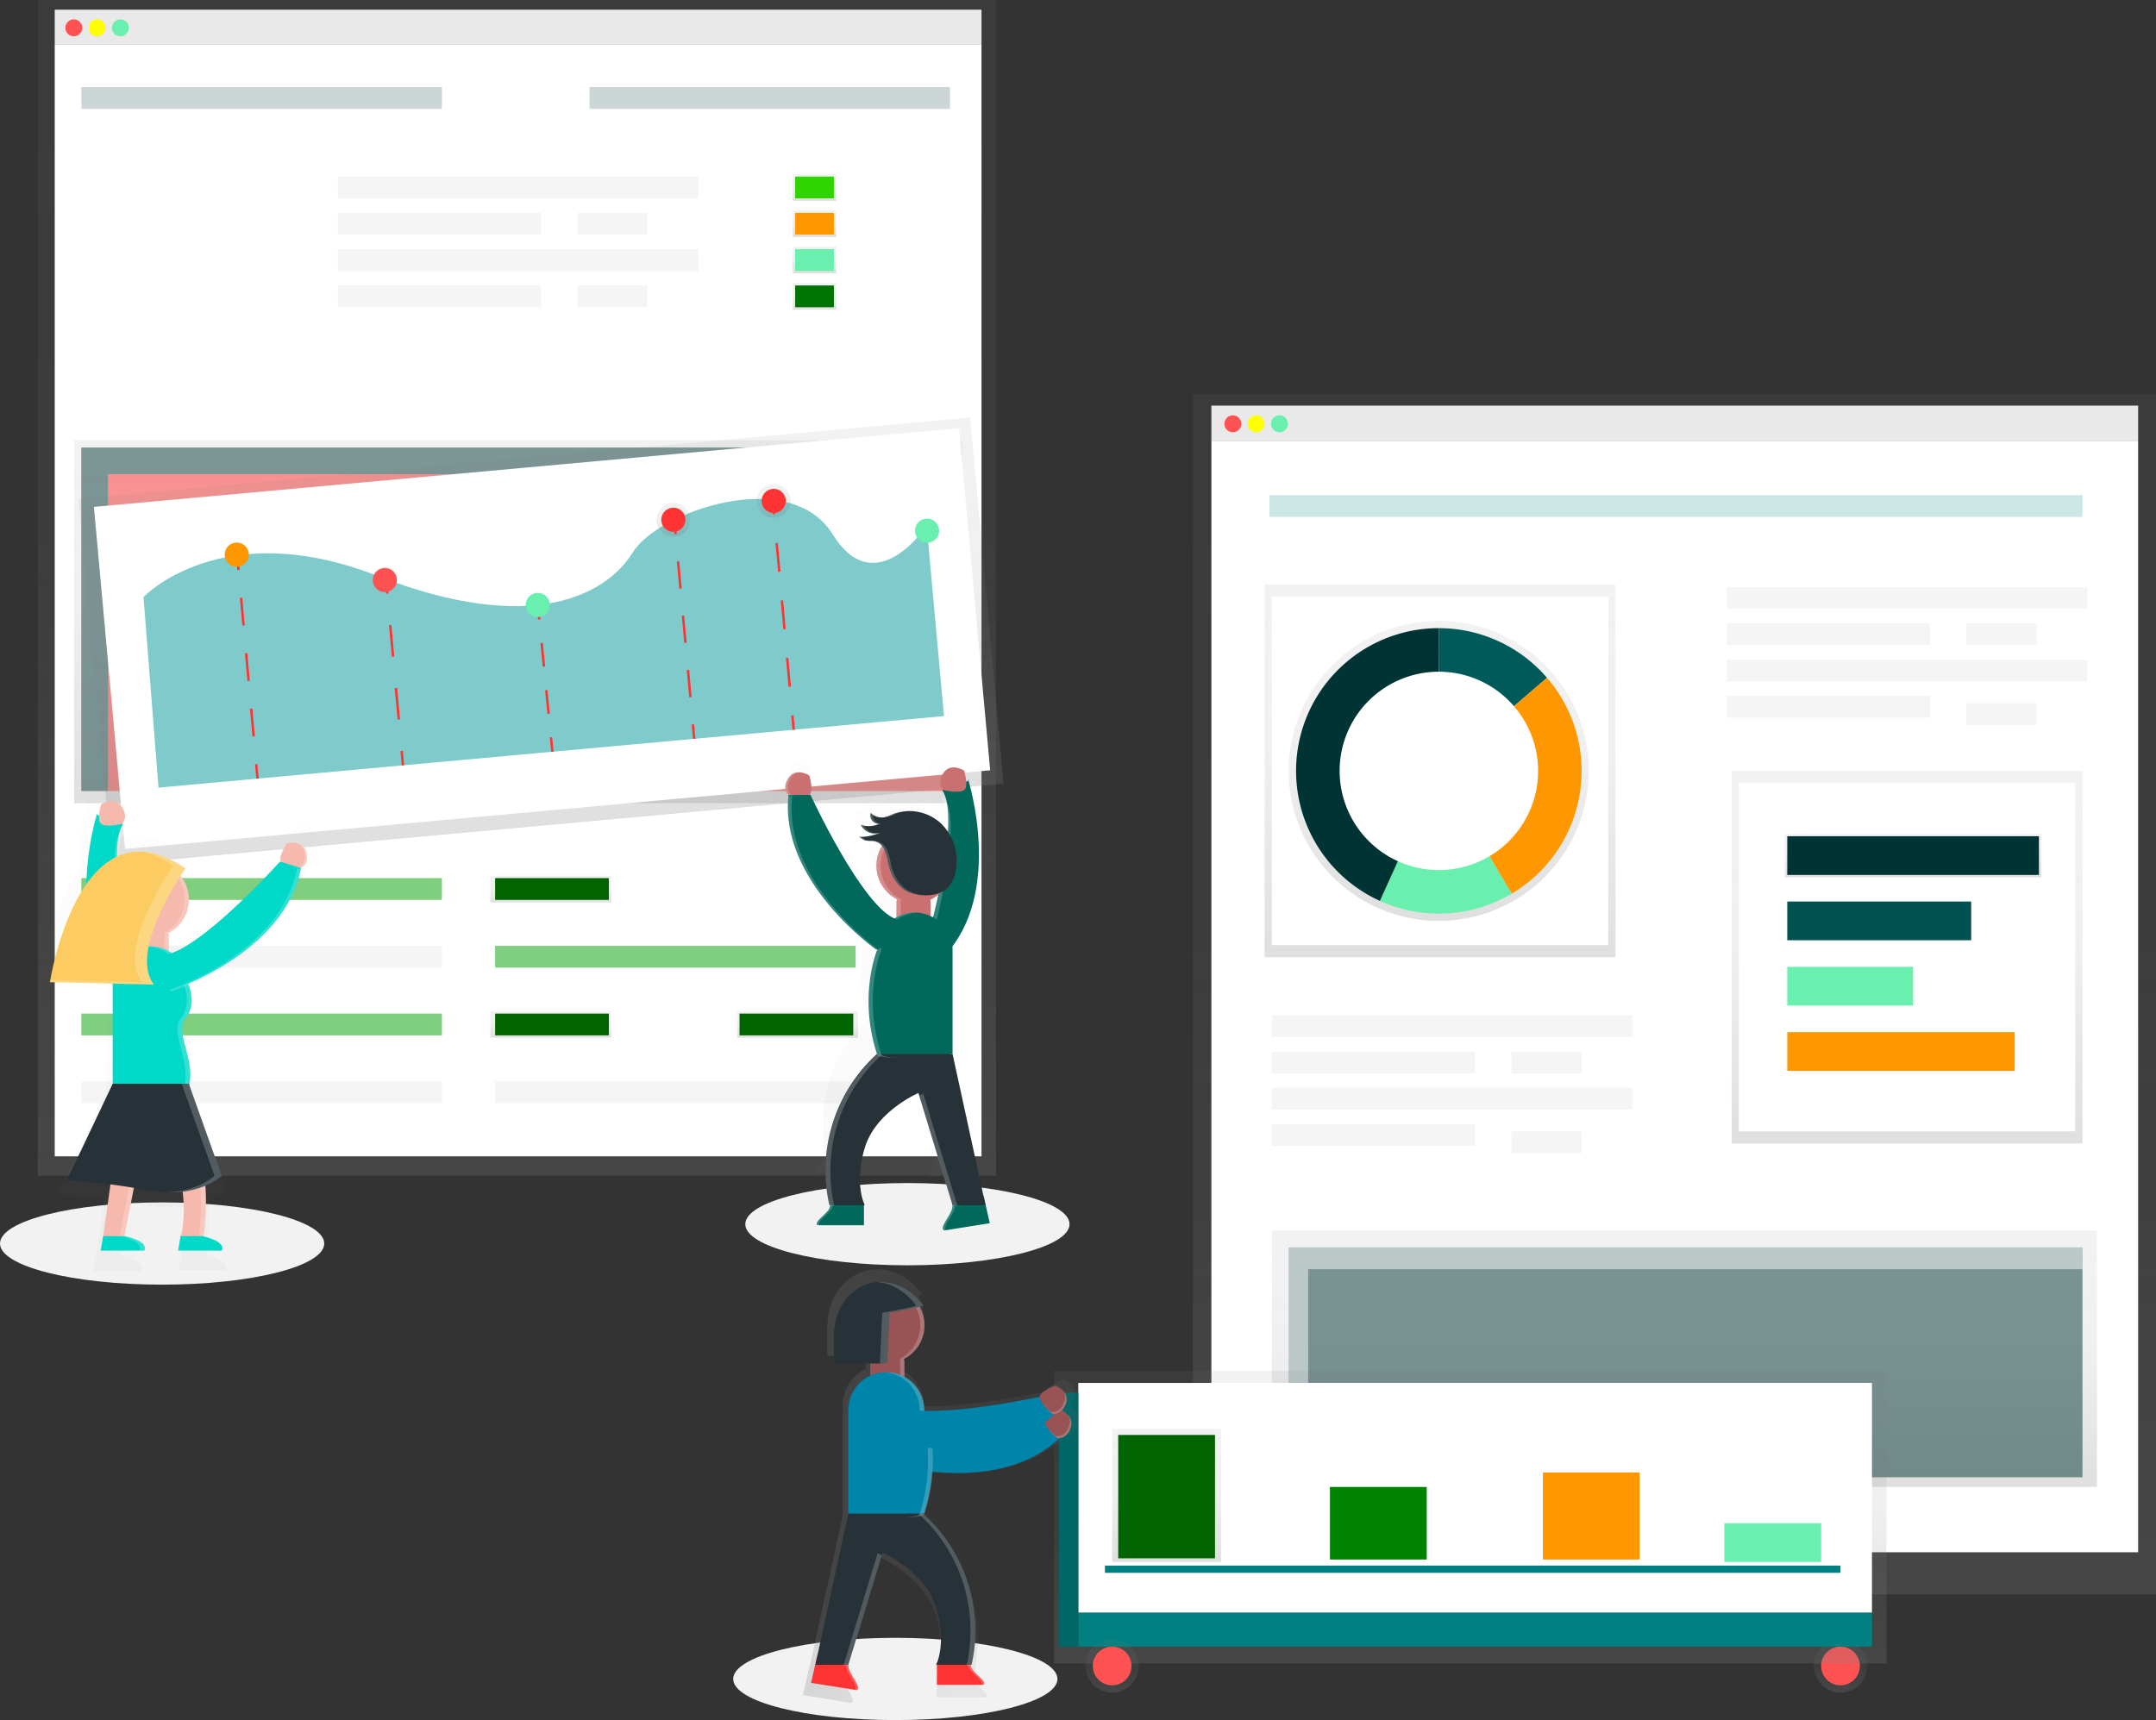 <?xml version="1.0" encoding="UTF-8" standalone="no"?>
<svg
   xmlns:dc="http://purl.org/dc/elements/1.1/"
   xmlns:cc="http://creativecommons.org/ns#"
   xmlns:rdf="http://www.w3.org/1999/02/22-rdf-syntax-ns#"
   xmlns:svg="http://www.w3.org/2000/svg"
   xmlns="http://www.w3.org/2000/svg"
   xmlns:xlink="http://www.w3.org/1999/xlink"
   xmlns:sodipodi="http://sodipodi.sourceforge.net/DTD/sodipodi-0.dtd"
   xmlns:inkscape="http://www.inkscape.org/namespaces/inkscape"
   id="ea98fdbc-a252-4665-af64-abf278d5674c"
   data-name="Layer 1"
   width="891"
   height="711.05"
   viewBox="0 0 891 711.05"
   version="1.1"
   sodipodi:docname="landing-budget.svg"
   inkscape:version="0.92.4 5da689c313, 2019-01-14">
  <rect x="0" y="0" width="891" height="711.05" fill="#333333" stroke="none"/>
  <sodipodi:namedview
     pagecolor="#ffffff"
     bordercolor="#666666"
     borderopacity="1"
     objecttolerance="10"
     gridtolerance="10"
     guidetolerance="10"
     inkscape:pageopacity="0"
     inkscape:pageshadow="2"
     inkscape:window-width="1920"
     inkscape:window-height="1015"
     id="namedview443"
     showgrid="false"
     inkscape:zoom="2.3703704"
     inkscape:cx="178.00122"
     inkscape:cy="625.08203"
     inkscape:window-x="0"
     inkscape:window-y="0"
     inkscape:window-maximized="1"
     inkscape:current-layer="ea98fdbc-a252-4665-af64-abf278d5674c" />
  <defs
     id="defs36">
    <linearGradient
       id="9b3bd20d-94b1-4b89-8689-3658f931a37a"
       x1="213.62"
       y1="486"
       x2="213.62"
       gradientUnits="userSpaceOnUse">
      <stop
         offset="0"
         stop-color="gray"
         stop-opacity="0.25"
         id="stop2" />
      <stop
         offset="0.54"
         stop-color="gray"
         stop-opacity="0.12"
         id="stop4" />
      <stop
         offset="1"
         stop-color="gray"
         stop-opacity="0.1"
         id="stop6" />
    </linearGradient>
    <linearGradient
       id="3648b6f2-24b3-4612-9b51-2b94a6a7f037"
       x1="227.62"
       y1="373"
       x2="227.62"
       y2="362"
       xlink:href="#9b3bd20d-94b1-4b89-8689-3658f931a37a" />
    <linearGradient
       id="b464c917-b78b-4380-985f-dbae11a5e44a"
       x1="227.62"
       y1="429"
       x2="227.62"
       y2="418"
       xlink:href="#9b3bd20d-94b1-4b89-8689-3658f931a37a" />
    <linearGradient
       id="72466b91-2539-4c80-b1ac-c07906bc8925"
       x1="329.62"
       y1="429"
       x2="329.62"
       y2="418"
       xlink:href="#9b3bd20d-94b1-4b89-8689-3658f931a37a" />
    <linearGradient
       id="78890ed7-d917-4391-91b4-37ee3fc8ca06"
       x1="336.62"
       y1="83"
       x2="336.62"
       y2="72"
       xlink:href="#9b3bd20d-94b1-4b89-8689-3658f931a37a" />
    <linearGradient
       id="d0ac5340-3428-4a2e-9340-0c5bb4adc0ec"
       x1="336.62"
       y1="98"
       x2="336.62"
       y2="87"
       xlink:href="#9b3bd20d-94b1-4b89-8689-3658f931a37a" />
    <linearGradient
       id="7bf349c6-21a0-4377-b038-17309d0b4fe9"
       x1="336.62"
       y1="113"
       x2="336.62"
       y2="102"
       xlink:href="#9b3bd20d-94b1-4b89-8689-3658f931a37a" />
    <linearGradient
       id="310c22dd-2978-41dd-b208-5581767f53d7"
       x1="336.62"
       y1="128"
       x2="336.62"
       y2="117"
       xlink:href="#9b3bd20d-94b1-4b89-8689-3658f931a37a" />
    <linearGradient
       id="9f8eec2a-ad59-4d16-9789-23c241b0441e"
       x1="214.12"
       y1="332"
       x2="214.12"
       y2="182"
       xlink:href="#9b3bd20d-94b1-4b89-8689-3658f931a37a" />
    <linearGradient
       id="f597f65b-8391-4099-8606-ddd6c1074545"
       x1="383.9"
       y1="435.3"
       x2="383.9"
       y2="283.3"
       gradientTransform="translate(-5.78 0.18)"
       xlink:href="#9b3bd20d-94b1-4b89-8689-3658f931a37a" />
    <linearGradient
       id="536b70eb-a08e-4f57-b7a7-caae76ee659a"
       x1="442.9"
       y1="321.3"
       x2="442.9"
       y2="307.3"
       gradientTransform="translate(-10.11 -4.98)"
       xlink:href="#9b3bd20d-94b1-4b89-8689-3658f931a37a" />
    <linearGradient
       id="6a8945d3-e2ea-4790-bfb4-dc06924cb8b4"
       x1="484.9"
       y1="317.3"
       x2="484.9"
       y2="303.3"
       gradientTransform="translate(-10.64 -8.78)"
       xlink:href="#9b3bd20d-94b1-4b89-8689-3658f931a37a" />
    <linearGradient
       id="1fa4c350-6ac8-4471-a2c1-5350628064fb"
       x1="547.96"
       y1="413.42"
       x2="547.96"
       y2="413.16"
       xlink:href="#9b3bd20d-94b1-4b89-8689-3658f931a37a" />
    <linearGradient
       id="4c1eb33a-694b-43df-a00c-843591e6cad6"
       x1="517.63"
       y1="581.29"
       x2="517.63"
       y2="408.48"
       xlink:href="#9b3bd20d-94b1-4b89-8689-3658f931a37a" />
    <linearGradient
       id="dca23823-ed36-4339-a791-14813e0bdcff"
       x1="191.31"
       y1="423.33"
       x2="191.31"
       y2="423.02"
       xlink:href="#9b3bd20d-94b1-4b89-8689-3658f931a37a" />
    <linearGradient
       id="88a18300-a7c9-44fe-be2f-c3664a6015d6"
       x1="228.23"
       y1="619.83"
       x2="228.23"
       y2="417.36"
       xlink:href="#9b3bd20d-94b1-4b89-8689-3658f931a37a" />
    <linearGradient
       id="9a3d7bb1-47c0-4ca8-a076-fba8f746a389"
       x1="692"
       y1="659.05"
       x2="692"
       y2="163.05"
       xlink:href="#9b3bd20d-94b1-4b89-8689-3658f931a37a" />
    <linearGradient
       id="89aca64f-6823-4107-b0e5-363f57c50e19"
       x1="595.12"
       y1="395.68"
       x2="595.12"
       y2="241.68"
       xlink:href="#9b3bd20d-94b1-4b89-8689-3658f931a37a" />
    <linearGradient
       id="244838b0-6b94-4a4f-974c-f4ebcd2d6e43"
       x1="788.12"
       y1="472.68"
       x2="788.12"
       y2="318.68"
       xlink:href="#9b3bd20d-94b1-4b89-8689-3658f931a37a" />
    <linearGradient
       id="a95129aa-3a9b-452b-80f4-39c8b969ae6a"
       x1="696.12"
       y1="614.68"
       x2="696.12"
       y2="508.68"
       xlink:href="#9b3bd20d-94b1-4b89-8689-3658f931a37a" />
    <linearGradient
       id="09992bb0-0588-4d4c-95c8-1ad271d94435"
       x1="749.12"
       y1="475.15"
       x2="749.12"
       y2="351.15"
       xlink:href="#9b3bd20d-94b1-4b89-8689-3658f931a37a" />
    <linearGradient
       id="e976fbab-c7be-4f98-b33a-a56658b85843"
       x1="790.62"
       y1="362.68"
       x2="790.62"
       y2="344.68"
       xlink:href="#9b3bd20d-94b1-4b89-8689-3658f931a37a" />
    <linearGradient
       id="294b6eda-21ba-4cef-8333-d7c4aaac1d9e"
       x1="760.62"
       y1="699.68"
       x2="760.62"
       y2="677.68"
       xlink:href="#9b3bd20d-94b1-4b89-8689-3658f931a37a" />
    <linearGradient
       id="065b80c5-77d7-4835-9968-dbf0ab7011d1"
       x1="607.62"
       y1="687.68"
       x2="607.62"
       y2="566.68"
       xlink:href="#9b3bd20d-94b1-4b89-8689-3658f931a37a" />
    <linearGradient
       id="2a3369eb-9ffa-44ee-b4f3-0d72059a1e3a"
       x1="608.62"
       y1="648.68"
       x2="608.62"
       y2="648.68"
       xlink:href="#9b3bd20d-94b1-4b89-8689-3658f931a37a" />
    <linearGradient
       id="327d5fd3-480a-4895-a6c0-ce7eb7e65eff"
       x1="482.12"
       y1="645.68"
       x2="482.12"
       y2="590.68"
       xlink:href="#9b3bd20d-94b1-4b89-8689-3658f931a37a" />
    <linearGradient
       id="47ebed85-0f1a-4564-9c94-c36bbc13acdd"
       x1="459.62"
       y1="699.68"
       x2="459.62"
       y2="677.68"
       xlink:href="#9b3bd20d-94b1-4b89-8689-3658f931a37a" />
    <linearGradient
       id="2b699f83-9fbb-4b6d-8a24-a3f0d4476570"
       x1="486.35"
       y1="708.79"
       x2="600.65"
       y2="708.79"
       xlink:href="#9b3bd20d-94b1-4b89-8689-3658f931a37a" />
  </defs>
  <title
     id="title38">data</title>
  <ellipse
     cx="370"
     cy="694.05"
     rx="67"
     ry="17"
     fill="#f2f2f2"
     id="ellipse40" />
  <ellipse
     cx="375"
     cy="506.05"
     rx="67"
     ry="17"
     fill="#f2f2f2"
     id="ellipse42" />
  <ellipse
     cx="67"
     cy="514.05"
     rx="67"
     ry="17"
     fill="#f2f2f2"
     id="ellipse44" />
  <rect
     x="22.62"
     y="4"
     width="383"
     height="14.5"
     fill="#f5f5f5"
     id="rect46" />
  <rect
     x="15.62"
     width="396"
     height="486"
     fill="url(#9b3bd20d-94b1-4b89-8689-3658f931a37a)"
     id="rect48" />
  <rect
     x="22.62"
     y="18.5"
     width="383"
     height="459.5"
     fill="#fff"
     id="rect50" />
  <circle
     cx="30.5"
     cy="11.5"
     r="3.5"
     fill="#ff5252"
     id="circle52" />
  <circle
     cx="40.12"
     cy="11.5"
     r="3.5"
     fill="#ff0"
     id="circle54" />
  <circle
     cx="49.75"
     cy="11.5"
     r="3.5"
     fill="#69f0ae"
     id="circle56" />
  <g
     opacity="0.2"
     id="g60">
    <rect
       x="33.62"
       y="36"
       width="149"
       height="9"
       fill="#ff3333"
       id="rect58"
       style="fill:#003333;fill-opacity:1" />
  </g>
  <rect
     x="139.62"
     y="73"
     width="149"
     height="9"
     fill="#f5f5f5"
     id="rect62" />
  <rect
     x="33.62"
     y="363"
     width="149"
     height="9"
     fill="#ff3333"
     opacity="0.5"
     id="rect64"
     style="fill:#00a000" />
  <rect
     x="202.62"
     y="362"
     width="50"
     height="11"
     fill="url(#3648b6f2-24b3-4612-9b51-2b94a6a7f037)"
     id="rect66" />
  <rect
     x="202.62"
     y="418"
     width="50"
     height="11"
     fill="url(#b464c917-b78b-4380-985f-dbae11a5e44a)"
     id="rect68" />
  <rect
     x="304.62"
     y="418"
     width="50"
     height="11"
     fill="url(#72466b91-2539-4c80-b1ac-c07906bc8925)"
     id="rect70" />
  <rect
     x="204.62"
     y="363"
     width="47"
     height="9"
     fill="#ff3333"
     id="rect72"
     style="fill:#006400" />
  <rect
     x="204.62"
     y="419"
     width="47"
     height="9"
     fill="#ff3333"
     id="rect74"
     style="fill:#006400" />
  <rect
     x="305.62"
     y="419"
     width="47"
     height="9"
     fill="#ff3333"
     id="rect76"
     style="fill:#006400" />
  <rect
     x="33.62"
     y="391"
     width="149"
     height="9"
     fill="#f5f5f5"
     id="rect78" />
  <rect
     x="204.62"
     y="391"
     width="149"
     height="9"
     fill="#ff3333"
     opacity="0.5"
     id="rect80"
     style="fill:#00a000" />
  <rect
     x="204.62"
     y="447"
     width="149"
     height="9"
     fill="#f5f5f5"
     id="rect82" />
  <rect
     x="33.62"
     y="419"
     width="149"
     height="9"
     fill="#ff3333"
     opacity="0.5"
     id="rect84"
     style="fill:#00a000" />
  <rect
     x="33.62"
     y="447"
     width="149"
     height="9"
     fill="#f5f5f5"
     id="rect86" />
  <rect
     x="139.62"
     y="88"
     width="84"
     height="9"
     fill="#f5f5f5"
     id="rect88" />
  <rect
     x="238.62"
     y="88"
     width="29"
     height="9"
     fill="#f5f5f5"
     id="rect90" />
  <rect
     x="139.62"
     y="118"
     width="84"
     height="9"
     fill="#f5f5f5"
     id="rect92" />
  <rect
     x="238.62"
     y="118"
     width="29"
     height="9"
     fill="#f5f5f5"
     id="rect94" />
  <rect
     x="139.62"
     y="103"
     width="149"
     height="9"
     fill="#f5f5f5"
     id="rect96" />
  <g
     opacity="0.2"
     id="g100">
    <rect
       x="243.62"
       y="36"
       width="149"
       height="9"
       fill="#ff3333"
       id="rect98"
       style="fill:#003333;fill-opacity:1" />
  </g>
  <rect
     x="327.62"
     y="72"
     width="18"
     height="11"
     fill="url(#78890ed7-d917-4391-91b4-37ee3fc8ca06)"
     id="rect102" />
  <rect
     x="327.62"
     y="87"
     width="18"
     height="11"
     fill="url(#d0ac5340-3428-4a2e-9340-0c5bb4adc0ec)"
     id="rect104" />
  <rect
     x="327.62"
     y="102"
     width="18"
     height="11"
     fill="url(#7bf349c6-21a0-4377-b038-17309d0b4fe9)"
     id="rect106" />
  <rect
     x="328.62"
     y="73"
     width="16"
     height="9"
     fill="#ff5252"
     id="rect108"
     style="fill:#30d400" />
  <rect
     x="328.62"
     y="88"
     width="16"
     height="9"
     fill="#ff9800"
     id="rect110" />
  <rect
     x="328.62"
     y="103"
     width="16"
     height="9"
     fill="#69f0ae"
     id="rect112" />
  <rect
     x="327.62"
     y="117"
     width="18"
     height="11"
     fill="url(#310c22dd-2978-41dd-b208-5581767f53d7)"
     id="rect114" />
  <rect
     x="328.62"
     y="118"
     width="16"
     height="9"
     fill="#ff3333"
     id="rect116"
     style="fill:#007400" />
  <rect
     x="30.62"
     y="182"
     width="367"
     height="150"
     fill="url(#9f8eec2a-ad59-4d16-9789-23c241b0441e)"
     id="rect118" />
  <rect
     x="33.62"
     y="185"
     width="359"
     height="142"
     fill="#ff3333"
     opacity="0.5"
     id="rect120" />
  <polygon
     points="44.62 196 392.62 196 392.62 185 33.62 185 33.62 327 44.62 327 44.62 196"
     fill="#fff"
     opacity="0.5"
     id="polygon122"
     style="fill:#009999;fill-opacity:1" />
  <rect
     x="193.12"
     y="283.48"
     width="370"
     height="152"
     transform="translate(-185.54 -58.7) rotate(-5.2)"
     fill="url(#f597f65b-8391-4099-8606-ddd6c1074545)"
     id="rect124" />
  <rect
     x="199.03"
     y="287.43"
     width="359"
     height="142"
     transform="translate(-185.45 -58.67) rotate(-5.2)"
     fill="#fff"
     id="rect126" />
  <path
     d="M220,420.07,213.8,341.3s32-34,96.6-8.8,95.06,7.41,105.56-9.61,65-36,82.66-7.53,38.84-3.54,38.84-3.54l7.16,78.67Z"
     transform="translate(-154.5 -94.48)"
     fill="#ff3333"
     opacity="0.5"
     id="path128"
     style="fill:#009999;fill-opacity:1" />
  <line
     x1="98.03"
     y1="229.66"
     x2="98.57"
     y2="235.64"
     fill="none"
     stroke="#ff3333"
     stroke-miterlimit="10"
     id="line130" />
  <line
     x1="99.62"
     y1="247.1"
     x2="105.36"
     y2="310.16"
     fill="none"
     stroke="#ff3333"
     stroke-miterlimit="10"
     stroke-dasharray="11.51 11.51"
     id="line132" />
  <line
     x1="105.88"
     y1="315.89"
     x2="106.43"
     y2="321.86"
     fill="none"
     stroke="#ff3333"
     stroke-miterlimit="10"
     id="line134" />
  <line
     x1="159.52"
     y1="239.42"
     x2="160.07"
     y2="245.39"
     fill="none"
     stroke="#ff3333"
     stroke-miterlimit="10"
     id="line136" />
  <line
     x1="161.25"
     y1="258.4"
     x2="165.4"
     y2="303.91"
     fill="none"
     stroke="#ff3333"
     stroke-miterlimit="10"
     stroke-dasharray="13.06 13.06"
     id="line138" />
  <line
     x1="165.99"
     y1="310.41"
     x2="166.53"
     y2="316.39"
     fill="none"
     stroke="#ff3333"
     stroke-miterlimit="10"
     id="line140" />
  <line
     x1="222.26"
     y1="250.1"
     x2="222.86"
     y2="256.07"
     fill="none"
     stroke="#ff3333"
     stroke-miterlimit="10"
     id="line142" />
  <line
     x1="223.83"
     y1="265.82"
     x2="227.21"
     y2="299.92"
     fill="none"
     stroke="#ff3333"
     stroke-miterlimit="10"
     stroke-dasharray="9.79 9.79"
     id="line144" />
  <line
     x1="227.7"
     y1="304.79"
     x2="228.29"
     y2="310.77"
     fill="none"
     stroke="#ff3333"
     stroke-miterlimit="10"
     id="line146" />
  <line
     x1="278.65"
     y1="214.84"
     x2="279.19"
     y2="220.82"
     fill="none"
     stroke="#ff3333"
     stroke-miterlimit="10"
     id="line148" />
  <line
     x1="280.21"
     y1="232.05"
     x2="285.84"
     y2="293.84"
     fill="none"
     stroke="#ff3333"
     stroke-miterlimit="10"
     stroke-dasharray="11.28 11.28"
     id="line150" />
  <line
     x1="286.35"
     y1="299.45"
     x2="286.9"
     y2="305.43"
     fill="none"
     stroke="#ff3333"
     stroke-miterlimit="10"
     id="line152" />
  <line
     x1="319.35"
     y1="206.59"
     x2="319.89"
     y2="212.56"
     fill="none"
     stroke="#ff3333"
     stroke-miterlimit="10"
     id="line154" />
  <line
     x1="320.97"
     y1="224.44"
     x2="326.92"
     y2="289.77"
     fill="none"
     stroke="#ff3333"
     stroke-miterlimit="10"
     stroke-dasharray="11.93 11.93"
     id="line156" />
  <line
     x1="327.46"
     y1="295.71"
     x2="328.01"
     y2="301.68"
     fill="none"
     stroke="#ff3333"
     stroke-miterlimit="10"
     id="line158" />
  <circle
     cx="252.36"
     cy="323.73"
     r="5"
     transform="translate(-182.82 -70.25) rotate(-5.2)"
     fill="#ff9800"
     id="circle160" />
  <circle
     cx="313.56"
     cy="334.23"
     r="5"
     transform="translate(-183.52 -64.66) rotate(-5.2)"
     fill="#ff5252"
     id="circle162" />
  <circle
     cx="376.76"
     cy="344.54"
     r="5"
     transform="translate(-184.19 -58.89) rotate(-5.2)"
     fill="#69f0ae"
     id="circle164" />
  <circle
     cx="432.8"
     cy="309.31"
     r="7"
     transform="translate(-180.77 -53.95) rotate(-5.2)"
     fill="url(#536b70eb-a08e-4f57-b7a7-caae76ee659a)"
     id="circle166" />
  <circle
     cx="474.26"
     cy="301.52"
     r="7"
     transform="translate(-179.89 -50.22) rotate(-5.2)"
     fill="url(#6a8945d3-e2ea-4790-bfb4-dc06924cb8b4)"
     id="circle168" />
  <circle
     cx="432.8"
     cy="309.31"
     r="5"
     transform="translate(-180.77 -53.95) rotate(-5.2)"
     fill="#ff3333"
     id="circle170" />
  <circle
     cx="474.26"
     cy="301.52"
     r="5"
     transform="translate(-179.89 -50.22) rotate(-5.2)"
     fill="#ff3333"
     id="circle172" />
  <circle
     cx="537.64"
     cy="313.82"
     r="5"
     transform="translate(-180.75 -44.42) rotate(-5.2)"
     fill="#69f0ae"
     id="circle174" />
  <g
     opacity="0.2"
     id="g178">
    <path
       d="M547.76,413.2l.07.23C548.6,413,547.76,413.2,547.76,413.2Z"
       transform="translate(-154.5 -94.48)"
       fill="url(#1fa4c350-6ac8-4471-a2c1-5350628064fb)"
       id="path176" />
  </g>
  <g
     opacity="0.2"
     id="g182">
    <path
       d="M539.48,581.18l16.28-2.63-2.24-10h0l0-.14h-.06l-11.54-53V476.76a14.26,14.26,0,0,0-.08-1.47c17.24-22.86,7-58.73,6-61.86-.18.09-.45.21-.83.36a21.06,21.06,0,0,0-.79-4.13s-5-3.18-7.73.91c-2.38,3.57-.61,5.75-.12,6.26l-.34.11a11.52,11.52,0,0,1,1.58,3.94,8.65,8.65,0,0,0-.54-1c-.63-.11-1-.21-1-.21l-.12-.11-.34.11c1.73,2.53,2.34,7,2.26,12.3a17.36,17.36,0,0,0-2-2.31,17.65,17.65,0,0,0-11.7-4.88h-.83q-.68,0-1.36.09l-.34,0-.57.08-.65.12-.47.1-.81.22-.3.09c-.34.11-.67.22-1,.35a17.24,17.24,0,0,1-3.43,1.24c-.16,0-.32,0-.49.05h0a5.72,5.72,0,0,1-3.75-1.07l-.36-.28a5.29,5.29,0,0,1-.39-.37,2.54,2.54,0,0,0-.17,1.09,3.35,3.35,0,0,0,1.17,2.27,3.17,3.17,0,0,0,.62.42,2.68,2.68,0,0,0,1.06.3h.38l-.09,0c-.23.11-.46.21-.7.3l-.05,0c-.26.09-.51.17-.78.24h0a8.68,8.68,0,0,1-4,.06h0l-.43-.1c-.21-.06-.43-.12-.63-.19a4.8,4.8,0,0,0,.22.44l.08.13.18.28.11.14.2.25.12.13.25.25.1.09.37.31.13.09.27.19.18.11.24.14.2.1.25.11.21.09.28.1.35.1.26.07.25,0,.23,0,.26,0h1a5,5,0,0,0,1.5-.37l-.92.38h0l-.46.16-.47.17-.47.14-.48.14-.47.12-.5.12-.46.09-.53.09-.44.07-.57.07-.41,0-.65,0-.34,0h-1a4.21,4.21,0,0,1,1.51.8,4,4,0,0,0,.93.5,3.59,3.59,0,0,0,.45.1l.13,0,.32,0h1.35l.44,0a6.54,6.54,0,0,1,2.59.83,4.65,4.65,0,0,1,1.11,1c-.14.23-.28.45-.4.69s-.21.4-.31.61q-.3.62-.53,1.27a14.08,14.08,0,0,0-.86,4.85c0,.31,0,.61,0,.91,0,.08,0,.17,0,.25q0,.36.08.72l0,.19q.06.44.16.87l0,.17q.08.36.18.71l.06.21a14,14,0,0,0,.61,1.66l.07.16q.17.37.35.72l0,.07q.22.4.46.79l0,.06q.22.36.47.7l.06.08a14.17,14.17,0,0,0,1.17,1.41l0,0a14.14,14.14,0,0,0,3.77,2.83,6.3,6.3,0,0,0-.11.65h0a6.36,6.36,0,0,0,0,.68v5.28q-.45.24-.88.51c-12.53-5.69-31.19-46-31.19-46h-.45c1.82-1.36,0-7.28,0-7.28a8.54,8.54,0,0,0-3.5-1.16h-1l-.18,0-.13,0-.18,0-.12,0-.2.06-.1,0-.3.11h0l-.28.13-.1.05-.19.11L482,411l-.18.12-.11.09-.17.14-.11.1-.17.16-.1.11-.17.2-.08.1-.25.34c-2.73,4.09,0,6.37,0,6.37a40.74,40.74,0,0,0-.25,4.75c-.2,29.46,31.33,52.29,32.94,53.43-.71,1.84-6.57,18.14.07,38.49a.65.65,0,0,0,.08.14,59.08,59.08,0,0,0-17.72,55.88l.13.61h.29a4,4,0,0,1-.11.4,4.59,4.59,0,0,1-.29.7,5.43,5.43,0,0,1-.73,1.07l0,0c-.31.36-.67.72-1.05,1.09l-.4.38c-1.59,1.52-3.2,3-2,3.6h17.21v-7.51h.3s-.12-.23-.3-.68V571h-.06c-.9-2.32-3-9.5.36-20.56,4.09-13.65,20-20.47,20-20.47l.29,1-.06,0,12.48,41c0,.16,0,.32-.05.49a6.67,6.67,0,0,1-.27,1.14,7.25,7.25,0,0,1-.34.84c-.77,1.59-2.1,3.46-2.68,4.86a4.71,4.71,0,0,0-.21.59,1.82,1.82,0,0,0-.07.7.81.81,0,0,0,.53.67h0l.23,0,.48-.08Zm-4.82-116.73q-.47-.26-1-.49V459a6.32,6.32,0,0,0-.11-1.13,14.11,14.11,0,0,0,3-1.93C535.95,459,535.28,461.93,534.67,464.45Z"
       transform="translate(-154.5 -94.48)"
       fill="url(#4c1eb33a-694b-43df-a00c-843591e6cad6)"
       id="path180" />
  </g>
  <path
     d="M480.38,423.09s-3-2.52,0-7.06,8.57-1,8.57-1,2,6.55,0,8.06S480.38,423.09,480.38,423.09Z"
     transform="translate(-154.5 -94.48)"
     fill="#ca7070"
     id="path184" />
  <path
     id="cbb1ca8a-3a06-4d8d-9881-c3637d2b9b50"
     data-name="&lt;Path&gt;"
     d="M511.54,591.75H497.65a4.56,4.56,0,0,1-1.31,3.57c-1.87,2.16-5.63,4.77-3.86,5.66h19.06Z"
     transform="translate(-154.5 -94.48)"
     fill="#00695c" />
  <path
     d="M497.35,595.32a4.56,4.56,0,0,0,1.31-3.57h-1a4.56,4.56,0,0,1-1.31,3.57c-1.87,2.16-5.63,4.77-3.86,5.66h1C491.72,600.09,495.48,597.49,497.35,595.32Z"
     transform="translate(-154.5 -94.48)"
     fill="#fff"
     opacity="0.2"
     id="path187" />
  <path
     id="ec846da8-b8c9-4838-98ee-b96510078eab"
     data-name="&lt;Path&gt;"
     d="M561,588.89,548,591a6.62,6.62,0,0,1-.59,4.58c-1.42,3-4.61,6.74-2.69,7.55l18.82-3Z"
     transform="translate(-154.5 -94.48)"
     fill="#00695c" />
  <path
     d="M554.66,416.94s14.87,46.91-10.07,72.88l-7.2-5.51s14.74-51.2,6.49-63.22C558.44,416.24,554.66,416.94,554.66,416.94Z"
     transform="translate(-154.5 -94.48)"
     fill="#00695c"
     id="path190" />
  <path
     d="M544.38,421.08s-3-2.52,0-7.06,8.57-1,8.57-1,2,6.55,0,8.06S544.38,421.08,544.38,421.08Z"
     transform="translate(-154.5 -94.48)"
     fill="#ca7070"
     id="path192" />
  <path
     d="M548.41,595.59A6.62,6.62,0,0,0,549,591L561,589l0-.16L548,591a6.62,6.62,0,0,1-.59,4.58c-1.42,3-4.61,6.74-2.69,7.55l.79-.13C544.08,602,547.05,598.41,548.41,595.59Z"
     transform="translate(-154.5 -94.48)"
     fill="#fff"
     opacity="0.2"
     id="path194" />
  <rect
     x="370.48"
     y="366.16"
     width="14.11"
     height="20.91"
     rx="7.06"
     ry="7.06"
     fill="#ca7070"
     id="rect196" />
  <path
     d="M538.4,487.33s14.56-50.57,6.63-63c-.7-.13-1.15-.23-1.15-.23l-.13-.12-.37.12c8.25,12-6.49,63.22-6.49,63.22l7.2,5.51.63-.68Z"
     transform="translate(-154.5 -94.48)"
     fill="#fff"
     opacity="0.2"
     id="path198" />
  <circle
     cx="377.79"
     cy="357.85"
     r="15.62"
     fill="#ca7070"
     id="circle200" />
  <path
     d="M526.74,474.5v-6.8a7,7,0,0,1,.16-1.48,15.62,15.62,0,0,1,6.26-29.49l-.88,0a15.62,15.62,0,0,0-7.15,29.51,7,7,0,0,0-.16,1.48v6.8a7,7,0,0,0,7.94,7A7.08,7.08,0,0,1,526.74,474.5Z"
     transform="translate(-154.5 -94.48)"
     fill="#fff"
     opacity="0.2"
     id="path202" />
  <path
     d="M548.16,530.18s-30.13,3.4-31.24,0c-7.81-23.94,0-42.83,0-42.83a15.62,15.62,0,0,1,15.62-15.62h0a15.62,15.62,0,0,1,15.62,15.62Z"
     transform="translate(-154.5 -94.48)"
     fill="#00695c"
     id="path204" />
  <path
     d="M548.16,530.18l13.61,62.49H548.16l-14.11-46.36s-17.64,7.56-22.17,22.68,0,23.68,0,23.68H497.26l-.15-.68a65,65,0,0,1,19.8-61.81h0"
     transform="translate(-154.5 -94.48)"
     fill="#263238"
     id="path206" />
  <path
     d="M518.68,530.18c-7.81-23.94,0-42.83,0-42.83a15.62,15.62,0,0,1,14.61-15.59c-.33,0-.67,0-1,0h0a15.62,15.62,0,0,0-15.62,15.62s-7.81,18.9,0,42.83c.4,1.22,4.52,1.56,9.64,1.51C522.15,531.63,519,531.23,518.68,530.18Z"
     transform="translate(-154.5 -94.48)"
     fill="#fff"
     opacity="0.2"
     id="path208" />
  <path
     d="M516.67,487.09s-40.31-28.22-36.28-64h9.07S511.12,470,525,474.5,516.67,487.09,516.67,487.09Z"
     transform="translate(-154.5 -94.48)"
     fill="#00695c"
     id="path210" />
  <g
     opacity="0.2"
     id="g216">
    <path
       d="M534.31,547.41l13.85,45.51h2l-14.11-46.36S535.4,546.84,534.31,547.41Z"
       transform="translate(-154.5 -94.48)"
       fill="#fff"
       id="path212" />
    <path
       d="M518.93,530.43h-2a65,65,0,0,0-19.8,61.81l.15.68h2l-.15-.68A65,65,0,0,1,518.93,530.43Z"
       transform="translate(-154.5 -94.48)"
       fill="#fff"
       id="path214" />
  </g>
  <path
     d="M481.9,423.6h-1.51c-4,35.78,36.28,64,36.28,64l1-.38C513,483.77,478.13,457,481.9,423.6Z"
     transform="translate(-154.5 -94.48)"
     fill="#fff"
     opacity="0.2"
     id="path218" />
  <path
     d="M519.83,445.35a25.85,25.85,0,0,1,1.82,6.29c1,4.38,3.26,8.75,7.15,11a15.87,15.87,0,0,0,7,1.91c3.72.23,7.75-.49,10.38-3.13a12.86,12.86,0,0,0,3.17-6.39,21.63,21.63,0,0,0-5.69-19.88,19.19,19.19,0,0,0-20-4.19,19.1,19.1,0,0,1-3.79,1.38,6.31,6.31,0,0,1-5.53-1.84,3.49,3.49,0,0,0,3.37,4.52,9.73,9.73,0,0,1-7.46.4,6.33,6.33,0,0,0,8,3.19,21.32,21.32,0,0,1-9,1.84c.65,0,1.92,1.2,2.71,1.44a17.18,17.18,0,0,0,3,.21A5.82,5.82,0,0,1,519.83,445.35Z"
     transform="translate(-154.5 -94.48)"
     fill="#263238"
     id="path220" />
  <g
     opacity="0.2"
     id="g232">
    <path
       d="M517.75,435a9.63,9.63,0,0,1-3.7.95,9.7,9.7,0,0,0,4.71-.95,3.53,3.53,0,0,1-3.54-3.81,5.94,5.94,0,0,1-.84-.71A3.49,3.49,0,0,0,517.75,435Z"
       transform="translate(-154.5 -94.48)"
       fill="#fff"
       id="path222" />
    <path
       d="M520.91,432.35a19.1,19.1,0,0,0,3.79-1.38,17.38,17.38,0,0,1,6-1.21,17.56,17.56,0,0,0-7,1.21,19.1,19.1,0,0,1-3.79,1.38c-.18,0-.36,0-.54.06A6,6,0,0,0,520.91,432.35Z"
       transform="translate(-154.5 -94.48)"
       fill="#fff"
       id="path224" />
    <path
       d="M512.92,441.9c-.79-.23-2.06-1.42-2.71-1.44a21.32,21.32,0,0,0,9-1.84,5.58,5.58,0,0,1-2,.42,21.33,21.33,0,0,1-8,1.42c.65,0,1.92,1.2,2.71,1.44a6.71,6.71,0,0,0,2.1.17A4.38,4.38,0,0,1,512.92,441.9Z"
       transform="translate(-154.5 -94.48)"
       fill="#fff"
       id="path226" />
    <path
       d="M536.83,464.56a15.87,15.87,0,0,1-7-1.91c-3.89-2.27-6.11-6.64-7.15-11a25.85,25.85,0,0,0-1.82-6.29,5.82,5.82,0,0,0-4.93-3.23,10.07,10.07,0,0,0-1.5,0l.49,0a5.82,5.82,0,0,1,4.93,3.23,25.85,25.85,0,0,1,1.82,6.29c1,4.38,3.26,8.75,7.15,11a15.87,15.87,0,0,0,7,1.91c.58,0,1.16,0,1.75,0Z"
       transform="translate(-154.5 -94.48)"
       fill="#fff"
       id="path228" />
    <path
       d="M516.58,439a6.38,6.38,0,0,1-5.12-3.27,9.32,9.32,0,0,1-1.17-.33A6.38,6.38,0,0,0,516.58,439Z"
       transform="translate(-154.5 -94.48)"
       fill="#fff"
       id="path230" />
  </g>
  <path
     d="M481.39,423.09s-3-2.52,0-7.06a4.83,4.83,0,0,1,3.74-2.29,4.9,4.9,0,0,0-4.74,2.29c-3,4.54,0,7.06,0,7.06a27.32,27.32,0,0,0,5.93.66A29.83,29.83,0,0,1,481.39,423.09Z"
     transform="translate(-154.5 -94.48)"
     fill="#fff"
     opacity="0.2"
     id="path234" />
  <g
     opacity="0.2"
     id="g238">
    <path
       d="M191.47,423.33l.08-.27S190.53,422.86,191.47,423.33Z"
       transform="translate(-154.5 -94.48)"
       fill="url(#dca23823-ed36-4339-a791-14813e0bdcff)"
       id="path236" />
  </g>
  <g
     opacity="0.2"
     id="g242">
    <path
       d="M285.7,440.09a6.59,6.59,0,0,0-.36-.93c0-.1-.1-.18-.15-.27a5.61,5.61,0,0,0-.3-.52l-.2-.26a5.06,5.06,0,0,0-.33-.39l-.23-.23c-.12-.11-.24-.21-.36-.3l-.25-.18-.4-.24-.25-.13-.45-.19-.23-.09q-.32-.11-.65-.18h0a10.33,10.33,0,0,0-4.39.12s-4.19,6.18-2.58,8.4l-.53-.16s-31.13,34.74-48.69,41.19q-.67-.46-1.39-.86v-6.5a7.67,7.67,0,0,0,0-.82v0a7.6,7.6,0,0,0-.13-.77l.13-.07.52-.29.75-.46.48-.31q.54-.37,1-.78l.39-.34c.24-.2.47-.41.69-.63l.4-.39q.42-.43.8-.88l.28-.34q.36-.45.69-.92l.28-.42q.3-.46.57-.94l.18-.31c.22-.41.43-.84.61-1.28l.16-.39q.21-.53.39-1.07c0-.13.09-.25.12-.38.14-.47.27-.94.37-1.43,0-.1,0-.19.05-.29q.12-.61.19-1.24c0-.14,0-.28,0-.42,0-.51.08-1,.08-1.55a17,17,0,0,0-3.78-10.69c1.33-2.08,2.2-3.31,2.2-3.31-.8-.55-1.59-1.05-2.37-1.54l-.76-.45c-.52-.31-1-.62-1.56-.9l-.87-.46c-.47-.25-.93-.49-1.39-.71l-.89-.41-1.33-.58-.87-.35c-.44-.17-.88-.33-1.31-.48l-.82-.28c-.45-.14-.9-.27-1.34-.39l-.73-.2c-.5-.12-1-.22-1.49-.32l-.53-.11c-.67-.12-1.33-.21-2-.27h0a23.71,23.71,0,0,0-12,1.84c.2-4.78,1-8.72,2.68-11.16l-.41-.14-.14.14s-.49.11-1.26.25a10.44,10.44,0,0,0-.65,1.21,13.91,13.91,0,0,1,1.91-4.76l-.41-.14c.59-.61,2.73-3.24-.14-7.55-3.3-4.94-9.34-1.1-9.34-1.1a25.56,25.56,0,0,0-.94,5c-.46-.19-.79-.33-1-.44a124.5,124.5,0,0,0-4.69,31.36c-10.89,15.46-15.39,38.28-16.27,43.2h0l-.07.39v0c-.06.36-.09.55-.09.55l28.31.66c0,.1,0,.19,0,.29v44.83L178,588.22s7.84.25,19.64,1.76l-3.26,23.31h0l-1.09,6.54h19.62c2.18-4.36-8.72-6.54-8.72-6.54h-.24l4.25-21.75q2.82.47,5.8,1a56.81,56.81,0,0,0,8.83,1h0a46.94,46.94,0,0,0,7.35-.32c1.44,11.79-.45,18.83-.81,20h-.11l-1.09,6.54h19.62c1.9-3.8-6.14-5.95-8.23-6.43l.09-.64a109.41,109.41,0,0,0,.77-22.2,26.87,26.87,0,0,0,7-4.17l0,0,.27-.24,0,0,.08-.08-14.61-41c2.73-11.6-6.77-23.78-1.7-29.87s2-13.86,1.4-15.19c13.72-6,41.45-21,49.23-47a49.17,49.17,0,0,0,1.39-5.57S287.4,445.78,285.7,440.09Z"
       transform="translate(-154.5 -94.48)"
       fill="url(#88a18300-a7c9-44fe-be2f-c3664a6015d6)"
       id="path240" />
  </g>
  <path
     d="M194.58,430.94s-14.87,46.91,10.07,72.88l7.2-5.51s-14.74-51.2-6.49-63.22C190.8,430.24,194.58,430.94,194.58,430.94Z"
     transform="translate(-154.5 -94.48)"
     fill="#ff5252"
     id="path244"
     style="fill:#00d8c8;fill-opacity:1" />
  <path
     d="M204.86,435.08s3-2.52,0-7.06-8.57-1-8.57-1-2,6.55,0,8.06S204.86,435.08,204.86,435.08Z"
     transform="translate(-154.5 -94.48)"
     fill="#f6b9ad"
     id="path246" />
  <rect
     x="210.15"
     y="474.64"
     width="14.11"
     height="20.91"
     rx="7.06"
     ry="7.06"
     transform="translate(279.91 875.71) rotate(180)"
     fill="#f6b9ad"
     id="rect248" />
  <path
     d="M210.84,501.33s-14.56-50.57-6.63-63c.7-.13,1.15-.23,1.15-.23l.13-.12.37.12c-8.25,12,6.49,63.22,6.49,63.22l-7.2,5.51-.63-.68Z"
     transform="translate(-154.5 -94.48)"
     fill="#fff"
     opacity="0.2"
     id="path250" />
  <circle
     cx="62.45"
     cy="371.85"
     r="15.62"
     fill="#f6b9ad"
     id="circle252" />
  <path
     d="M222.5,488.5v-6.8a7,7,0,0,0-.16-1.48,15.62,15.62,0,0,0-6.26-29.49l.88,0a15.62,15.62,0,0,1,7.15,29.51,7,7,0,0,1,.16,1.48v6.8a7,7,0,0,1-7.94,7A7.08,7.08,0,0,0,222.5,488.5Z"
     transform="translate(-154.5 -94.48)"
     fill="#fff"
     opacity="0.2"
     id="path254" />
  <path
     d="M201.08,544.18s30.13,3.4,31.24,0c3.6-11-6-22.89-1.2-28.7,5-6,1.2-14.13,1.2-14.13a15.62,15.62,0,0,0-15.62-15.62h0a15.62,15.62,0,0,0-15.62,15.62Z"
     transform="translate(-154.5 -94.48)"
     fill="#ff5252"
     id="path256"
     style="fill:#00d8c8;fill-opacity:1" />
  <path
     d="M231.16,515.48c5-6,1.2-14.13,1.2-14.13a15.62,15.62,0,0,0-15.62-15.62c-.34,0-.67,0-1,.05a15.61,15.61,0,0,1,14.62,15.57s3.8,8.13-1.2,14.13c-4.84,5.81,4.8,17.69,1.2,28.7-.34,1.05-3.45,1.45-7.58,1.51,5.09.05,9.19-.29,9.58-1.51C236,533.16,226.32,521.29,231.16,515.48Z"
     transform="translate(-154.5 -94.48)"
     fill="#fff"
     opacity="0.2"
     id="path258" />
  <path
     d="M225.93,543.18h0c11,15.59,15.87,39.15,12.72,61.81l-.09.68h-9.39s2.91-8.57,0-23.68a37.39,37.39,0,0,0-14.24-22.68l-9.06,46.36h-8.74l8.74-62.49Z"
     transform="translate(-154.5 -94.48)"
     fill="#f6b9ad"
     id="path260" />
  <path
     d="M278.89,453.31s3.63-1.52,2.07-6.75-7.9-3.47-7.9-3.47-3.85,5.67-2.36,7.71S278.89,453.31,278.89,453.31Z"
     transform="translate(-154.5 -94.48)"
     fill="#f6b9ad"
     id="path262" />
  <path
     d="M225.44,503.87s46.81-15.17,53.44-50.56l-8.67-2.66s-34.45,38.46-49,38.73S225.44,503.87,225.44,503.87Z"
     transform="translate(-154.5 -94.48)"
     fill="#ff5252"
     id="path264"
     style="fill:#00d8c8;fill-opacity:1" />
  <path
     d="M277.29,453.35l1.45.44c-6.63,35.39-53.44,50.56-53.44,50.56l-.83-.65C230,501.78,271.11,486.36,277.29,453.35Z"
     transform="translate(-154.5 -94.48)"
     fill="#fff"
     opacity="0.2"
     id="path266" />
  <g
     opacity="0.2"
     id="g272">
    <path
       d="M212.92,559.31l-9.06,46.36h2l8.8-45A21.63,21.63,0,0,0,212.92,559.31Z"
       transform="translate(-154.5 -94.48)"
       fill="#fff"
       id="path268" />
    <path
       d="M225.93,543.18h-2c11,15.59,15.87,39.15,12.72,61.81l-.09.68h2l.09-.68C241.8,582.33,236.95,558.77,225.93,543.18Z"
       transform="translate(-154.5 -94.48)"
       fill="#fff"
       id="path270" />
  </g>
  <path
     d="M277.92,453s3.63-1.52,2.07-6.75a4.83,4.83,0,0,0-2.9-3.29,4.9,4.9,0,0,1,3.86,3.58c1.56,5.22-2.07,6.75-2.07,6.75a27.32,27.32,0,0,1-5.86-1.1A29.83,29.83,0,0,0,277.92,453Z"
     transform="translate(-154.5 -94.48)"
     fill="#fff"
     opacity="0.2"
     id="path274" />
  <path
     d="M201.08,542.48l-19,40a235,235,0,0,1,33,4c21,4,31-6,31-6l-13.55-38Z"
     transform="translate(-154.5 -94.48)"
     fill="#263238"
     id="path276" />
  <path
     d="M206.12,605.48s10,2,8,6h-18l1-6Z"
     transform="translate(-154.5 -94.48)"
     fill="#ff5252"
     id="path278"
     style="fill:#00d8c8;fill-opacity:1" />
  <path
     d="M238.12,605.48s10,2,8,6h-18l1-6Z"
     transform="translate(-154.5 -94.48)"
     fill="#ff5252"
     id="path280"
     style="fill:#00d8c8;fill-opacity:1" />
  <path
     d="M231.12,453.48s-24,34-13,48l-43-1S187.12,423.48,231.12,453.48Z"
     transform="translate(-154.5 -94.48)"
     fill="#fccc63"
     id="path282" />
  <path
     d="M231.12,453.48c-6.2-4.23-11.76-6.33-16.75-6.82a42.33,42.33,0,0,1,11.75,5.82s-24,34-13,48l-37.85-.88c-.1.57-.15.88-.15.88l43,1C207.12,487.48,231.12,453.48,231.12,453.48Z"
     transform="translate(-154.5 -94.48)"
     fill="#fff"
     opacity="0.2"
     id="path284" />
  <path
     d="M232.58,542.48h-3l13.55,38s-6.46,6.45-19.9,6.91c15.47.5,22.9-6.91,22.9-6.91Z"
     transform="translate(-154.5 -94.48)"
     fill="#fff"
     opacity="0.2"
     id="path286" />
  <path
     d="M206.12,605.48h-2s10,2,8,6h2C216.12,607.48,206.12,605.48,206.12,605.48Z"
     transform="translate(-154.5 -94.48)"
     fill="#fff"
     opacity="0.2"
     id="path288" />
  <path
     d="M238.12,605.48h-2s10,2,8,6h2C248.12,607.48,238.12,605.48,238.12,605.48Z"
     transform="translate(-154.5 -94.48)"
     fill="#fff"
     opacity="0.2"
     id="path290"
     style="fill:#00d8c8;fill-opacity:1" />
  <rect
     x="500.62"
     y="167.68"
     width="383"
     height="14.5"
     fill="#f5f5f5"
     id="rect292" />
  <rect
     x="493"
     y="163.05"
     width="398"
     height="496"
     fill="url(#9a3d7bb1-47c0-4ca8-a076-fba8f746a389)"
     id="rect294" />
  <rect
     x="500.62"
     y="182.18"
     width="383"
     height="459.5"
     fill="#fff"
     id="rect296" />
  <circle
     cx="509.5"
     cy="175.18"
     r="3.5"
     fill="#ff5252"
     id="circle298" />
  <circle
     cx="519.12"
     cy="175.18"
     r="3.5"
     fill="#ff0"
     id="circle300" />
  <circle
     cx="528.75"
     cy="175.18"
     r="3.5"
     fill="#69f0ae"
     id="circle302" />
  <g
     id="g306"
     transform="translate(0,2)"
     style="opacity:0.2">
    <rect
       x="524.62"
       y="202.68"
       width="336"
       height="9"
       id="rect304"
       style="fill:#008080;fill-opacity:1" />
  </g>
  <rect
     x="522.62"
     y="241.68"
     width="145"
     height="154"
     fill="url(#89aca64f-6823-4107-b0e5-363f57c50e19)"
     id="rect308" />
  <rect
     x="525.62"
     y="246.68"
     width="139"
     height="144"
     fill="#fff"
     id="rect310" />
  <rect
     x="715.62"
     y="318.68"
     width="145"
     height="154"
     fill="url(#244838b0-6b94-4a4f-974c-f4ebcd2d6e43)"
     id="rect312" />
  <rect
     x="718.62"
     y="323.68"
     width="139"
     height="144"
     fill="#fff"
     id="rect314" />
  <rect
     x="525.62"
     y="508.68"
     width="341"
     height="106"
     fill="url(#a95129aa-3a9b-452b-80f4-39c8b969ae6a)"
     id="rect316" />
  <rect
     x="532.62"
     y="515.68"
     width="328"
     height="95"
     fill="#ff3333"
     opacity="0.5"
     id="rect318"
     style="fill:#003333;fill-opacity:1" />
  <polygon
     points="540.62 524.68 860.62 524.68 860.62 515.68 532.62 515.68 532.62 610.68 540.62 610.68 540.62 524.68"
     fill="#fff"
     opacity="0.5"
     id="polygon320" />
  <path
     d="M796.09,372.71a62,62,0,1,0,15,40.45A61.84,61.84,0,0,0,796.09,372.71Zm-25,77.47a43,43,0,1,1,21.08-37A42.81,42.81,0,0,1,771.12,450.18Z"
     transform="translate(-154.5 -94.48)"
     fill="url(#09992bb0-0588-4d4c-95c8-1ad271d94435)"
     id="path322" />
  <path
     d="M780.17,386.42l13.65-11.75a58.85,58.85,0,0,0-44.7-20.51v18A40.91,40.91,0,0,1,780.17,386.42Z"
     transform="translate(-154.5 -94.48)"
     fill="#ff5252"
     id="path324"
     style="fill:#005a5a;fill-opacity:1" />
  <path
     d="M749.12,454.15a40.74,40.74,0,0,1-16.92-3.67l-7.43,16.41a59,59,0,0,0,54.49-3l-9.2-15.49A40.74,40.74,0,0,1,749.12,454.15Z"
     transform="translate(-154.5 -94.48)"
     fill="#69f0ae"
     id="path326" />
  <path
     d="M808.12,413.15a58.75,58.75,0,0,0-14.3-38.49l-13.65,11.75a40.93,40.93,0,0,1-10.11,62l9.2,15.49A59,59,0,0,0,808.12,413.15Z"
     transform="translate(-154.5 -94.48)"
     fill="#ff9800"
     id="path328" />
  <path
     d="M708.12,413.15a41,41,0,0,1,41-41v-18a59,59,0,0,0-24.35,112.74l7.43-16.41A41,41,0,0,1,708.12,413.15Z"
     transform="translate(-154.5 -94.48)"
     fill="#ff3333"
     id="path330"
     style="fill:#003333;fill-opacity:1" />
  <rect
     x="737.62"
     y="344.68"
     width="106"
     height="18"
     fill="url(#e976fbab-c7be-4f98-b33a-a56658b85843)"
     id="rect332" />
  <rect
     x="738.62"
     y="345.68"
     width="104"
     height="16"
     fill="#ff3333"
     id="rect334"
     style="fill:#003333;fill-opacity:1" />
  <rect
     x="738.62"
     y="372.68"
     width="76"
     height="16"
     fill="#ff5252"
     id="rect336"
     style="fill:#005252;fill-opacity:1" />
  <rect
     x="738.62"
     y="399.68"
     width="52"
     height="16"
     fill="#69f0ae"
     id="rect338" />
  <rect
     x="738.62"
     y="426.68"
     width="94"
     height="16"
     fill="#ff9800"
     id="rect340" />
  <rect
     x="525.62"
     y="419.68"
     width="149"
     height="9"
     fill="#f5f5f5"
     id="rect342" />
  <rect
     x="525.62"
     y="434.68"
     width="84"
     height="9"
     fill="#f5f5f5"
     id="rect344" />
  <rect
     x="624.62"
     y="434.68"
     width="29"
     height="9"
     fill="#f5f5f5"
     id="rect346" />
  <rect
     x="624.62"
     y="467.68"
     width="29"
     height="9"
     fill="#f5f5f5"
     id="rect348" />
  <rect
     x="525.62"
     y="464.68"
     width="84"
     height="9"
     fill="#f5f5f5"
     id="rect350" />
  <rect
     x="525.62"
     y="449.68"
     width="149"
     height="9"
     fill="#f5f5f5"
     id="rect352" />
  <rect
     x="713.62"
     y="242.68"
     width="149"
     height="9"
     fill="#f5f5f5"
     id="rect354" />
  <rect
     x="713.62"
     y="257.68"
     width="84"
     height="9"
     fill="#f5f5f5"
     id="rect356" />
  <rect
     x="812.62"
     y="257.68"
     width="29"
     height="9"
     fill="#f5f5f5"
     id="rect358" />
  <rect
     x="812.62"
     y="290.68"
     width="29"
     height="9"
     fill="#f5f5f5"
     id="rect360" />
  <rect
     x="713.62"
     y="287.68"
     width="84"
     height="9"
     fill="#f5f5f5"
     id="rect362" />
  <rect
     x="713.62"
     y="272.68"
     width="149"
     height="9"
     fill="#f5f5f5"
     id="rect364" />
  <circle
     cx="760.62"
     cy="688.68"
     r="11"
     fill="url(#294b6eda-21ba-4cef-8333-d7c4aaac1d9e)"
     id="circle366" />
  <circle
     cx="760.62"
     cy="688.68"
     r="8"
     fill="#ff5252"
     id="circle368" />
  <rect
     x="435.62"
     y="566.68"
     width="344"
     height="121"
     fill="url(#065b80c5-77d7-4835-9968-dbf0ab7011d1)"
     id="rect370" />
  <rect
     x="445.62"
     y="571.68"
     width="328"
     height="95"
     fill="#fff"
     id="rect372" />
  <line
     x1="456.62"
     y1="648.68"
     x2="760.62"
     y2="648.68"
     stroke="#ff3333"
     stroke-miterlimit="10"
     stroke-width="3"
     fill="url(#2a3369eb-9ffa-44ee-b4f3-0d72059a1e3a)"
     id="line374"
     style="stroke:#008080;stroke-opacity:1" />
  <rect
     x="459.62"
     y="590.68"
     width="45"
     height="55"
     fill="url(#327d5fd3-480a-4895-a6c0-ce7eb7e65eff)"
     id="rect376" />
  <rect
     x="462.12"
     y="593.18"
     width="40"
     height="51"
     fill="#ff3333"
     id="rect378"
     style="fill:#006400" />
  <rect
     x="712.62"
     y="629.68"
     width="40"
     height="16"
     fill="#69f0ae"
     id="rect380" />
  <rect
     x="637.62"
     y="608.68"
     width="40"
     height="36"
     fill="#ff9800"
     id="rect382" />
  <rect
     x="549.62"
     y="614.68"
     width="40"
     height="30"
     fill="#ff5252"
     id="rect384"
     style="fill:#008400" />
  <rect
     x="445.62"
     y="666.68"
     width="328"
     height="14"
     fill="#ff5252"
     id="rect386"
     style="fill:#008080;fill-opacity:1" />
  <circle
     cx="459.62"
     cy="688.68"
     r="11"
     fill="url(#47ebed85-0f1a-4564-9c94-c36bbc13acdd)"
     id="circle388" />
  <circle
     cx="459.62"
     cy="688.68"
     r="8"
     fill="#ff5252"
     id="circle390" />
  <rect
     x="437.62"
     y="575.68"
     width="8"
     height="105"
     fill="#ff5252"
     id="rect392"
     style="fill:#008080;fill-opacity:1" />
  <rect
     x="437.62"
     y="575.68"
     width="8"
     height="105"
     id="rect394"
     style="opacity:0.2" />
  <path
     d="M600.65,681.32c0-.11,0-.21,0-.32s0-.33,0-.49,0-.21-.06-.31-.07-.3-.12-.44-.06-.19-.1-.29-.12-.28-.18-.42l-.12-.25c-.08-.14-.17-.28-.26-.41l-.13-.19a6.62,6.62,0,0,0-.42-.52l0,0h0a9.62,9.62,0,0,0-2.79-2.06,8.05,8.05,0,0,0,1.79-3.08,6.42,6.42,0,0,0,.24-.94c0-.1,0-.2,0-.29a5.46,5.46,0,0,0,.05-.58c0-.11,0-.21,0-.32s0-.33,0-.49,0-.21-.06-.31-.07-.3-.12-.44-.06-.19-.1-.29-.12-.28-.18-.42l-.12-.25c-.08-.14-.17-.28-.26-.41l-.13-.19a6.62,6.62,0,0,0-.42-.52l0,0h0a10.07,10.07,0,0,0-3.55-2.4s-6.35,2.35-6.77,4.93c-4.66,1-31.82,6.65-50.47,6.2l-.14-.37a16.59,16.59,0,0,0-8.83-14.67V654.5a7.48,7.48,0,0,0,0-.8v0a7.41,7.41,0,0,0-.12-.76l.12-.07.51-.28.74-.45.47-.31q.52-.36,1-.76l.38-.33c.23-.2.45-.4.67-.61l.39-.38q.41-.42.78-.86l.27-.34q.35-.44.67-.9l.27-.41q.29-.45.56-.92l.17-.3c.22-.4.42-.82.6-1.24l.15-.38q.21-.51.38-1l.12-.37c.14-.46.26-.92.36-1.39,0-.09,0-.19.05-.28q.11-.6.18-1.21c0-.14,0-.27,0-.41,0-.5.08-1,.08-1.51a16.51,16.51,0,0,0-2.13-8.11c1.07-.26,1.72-.47,1.64-.57-.41-.55-.82-1.07-1.25-1.57l-.41-.47c-.3-.34-.59-.66-.89-1l-.48-.49c-.3-.3-.6-.58-.9-.85l-.47-.42c-.38-.32-.76-.63-1.14-.93l-.25-.2c-.46-.34-.92-.66-1.39-1l-.52-.32c-.3-.19-.61-.37-.92-.53l-.62-.32-.86-.41-.63-.28c-.3-.13-.61-.24-.92-.35l-.57-.21c-.46-.15-.92-.29-1.38-.41l-.71-.16-.77-.16-.77-.12-.71-.08-.79-.07-.68,0-.79,0q-.65,0-1.3.06h0c-10.23.84-19.19,9.77-19.19,24V655h16v5.34a16.59,16.59,0,0,0-9.64,15.05v45.51l-13.58,62.39H489l-2.67,11.91,19.16,3.1h0l.83.13c2-.86-1.35-4.89-2.86-8a8.54,8.54,0,0,1-.4-1,7.57,7.57,0,0,1-.38-1.94L517.4,739.2l-.07,0,.35-1.13s18.74,8,23.56,24.09c3.91,13,1.48,21.46.42,24.2h-.07v.16c-.21.52-.36.81-.36.81h.36v8.83h20.26c1.88-.95-2.11-3.72-4.1-6a5.67,5.67,0,0,1-1.32-2.55h.34l.16-.72a69.53,69.53,0,0,0-20.86-65.77.77.77,0,0,0,.09-.17,74.45,74.45,0,0,0,3.51-18.06c15.49,1.48,36.1.42,51.51-11.52a48,48,0,0,0,4.21-3.58c1.33-.1,3.66-.84,4.95-4.6a6.42,6.42,0,0,0,.24-.94c0-.1,0-.2,0-.29A5.46,5.46,0,0,0,600.65,681.32Z"
     transform="translate(-154.5 -94.48)"
     fill="url(#2b699f83-9fbb-4b6d-8a24-a3f0d4476570)"
     id="path396" />
  <path
     d="M519.49,698.94s46.9,14.91,72.88-10l-5.51-7.21s-50.4,11.23-62.41,3S519.49,698.94,519.49,698.94Z"
     transform="translate(-154.5 -94.48)"
     fill="#ff3333"
     id="path398"
     style="fill:#0085aa;fill-opacity:1" />
  <path
     d="M591.05,688l.92,1.2c-26,24.92-72.88,10-72.88,10s-.12-.38-.3-1C524.38,699.87,566.81,711.28,591.05,688Z"
     transform="translate(-154.5 -94.48)"
     fill="#fff"
     opacity="0.2"
     id="path400"
     style="fill:#0085aa;fill-opacity:1" />
  <path
     d="M591.37,688.93s3.84.87,5.61-4.28-4.4-7.42-4.4-7.42-6.43,2.37-6.41,4.89S591.37,688.93,591.37,688.93Z"
     transform="translate(-154.5 -94.48)"
     fill="#985454"
     id="path402" />
  <path
     d="M590.76,688.12s3.84.87,5.61-4.28a4.83,4.83,0,0,0-.45-4.36,4.9,4.9,0,0,1,1.06,5.16c-1.77,5.16-5.61,4.28-5.61,4.28a27.32,27.32,0,0,1-4.12-4.31A29.83,29.83,0,0,0,590.76,688.12Z"
     transform="translate(-154.5 -94.48)"
     fill="#fff"
     opacity="0.2"
     id="path404" />
  <path
     id="4635430b-7803-4f1f-9770-b56b2b482545"
     data-name="&lt;Path&gt;"
     d="M541.7,781.75h13.89a4.56,4.56,0,0,0,1.31,3.57c1.87,2.16,5.63,4.77,3.86,5.66H541.7Z"
     transform="translate(-154.5 -94.48)"
     fill="#ff3333" />
  <path
     d="M555.89,785.32a4.56,4.56,0,0,1-1.31-3.57h1a4.56,4.56,0,0,0,1.31,3.57c1.87,2.16,5.63,4.77,3.86,5.66h-1C561.52,790.09,557.76,787.49,555.89,785.32Z"
     transform="translate(-154.5 -94.48)"
     fill="#fff"
     opacity="0.2"
     id="path407" />
  <path
     id="a892faa3-7b18-4010-9d55-72c2aac7ddb8"
     data-name="&lt;Path&gt;"
     d="M492.23,778.89l13,2.13a6.62,6.62,0,0,0,.59,4.58c1.42,3,4.61,6.74,2.69,7.55l-18.82-3Z"
     transform="translate(-154.5 -94.48)"
     fill="#ff3333" />
  <path
     d="M504.83,785.59a6.62,6.62,0,0,1-.59-4.58l-12.05-2,0-.16,13,2.13a6.62,6.62,0,0,0,.59,4.58c1.42,3,4.61,6.74,2.69,7.55l-.79-.13C509.16,792,506.19,788.41,504.83,785.59Z"
     transform="translate(-154.5 -94.48)"
     fill="#fff"
     opacity="0.2"
     id="path410" />
  <rect
     x="514.15"
     y="650.64"
     width="14.11"
     height="20.91"
     rx="7.06"
     ry="7.06"
     transform="translate(887.91 1227.71) rotate(180)"
     fill="#985454"
     id="rect412" />
  <circle
     cx="366.45"
     cy="547.85"
     r="15.62"
     fill="#985454"
     id="circle414" />
  <path
     d="M526.5,664.5v-6.8a7,7,0,0,0-.16-1.48,15.62,15.62,0,0,0-6.26-29.49l.88,0a15.62,15.62,0,0,1,7.15,29.51,7,7,0,0,1,.16,1.48v6.8a7,7,0,0,1-7.94,7A7.08,7.08,0,0,0,526.5,664.5Z"
     transform="translate(-154.5 -94.48)"
     fill="#fff"
     opacity="0.2"
     id="path416" />
  <path
     d="M505.08,720.18s30.13,3.4,31.24,0c7.81-23.94,0-42.83,0-42.83a15.62,15.62,0,0,0-15.62-15.62h0a15.62,15.62,0,0,0-15.62,15.62Z"
     transform="translate(-154.5 -94.48)"
     fill="#ff3333"
     id="path418"
     style="fill:#0085aa;fill-opacity:1" />
  <path
     d="M505.08,720.18l-13.61,62.49h13.61l14.11-46.36s17.64,7.56,22.17,22.68,0,23.68,0,23.68H556l.15-.68a65,65,0,0,0-19.8-61.81h0"
     transform="translate(-154.5 -94.48)"
     fill="#263238"
     id="path420" />
  <path
     d="M534.56,720.18c7.81-23.94,0-42.83,0-42.83a15.62,15.62,0,0,0-14.61-15.59c.33,0,.67,0,1,0h0a15.62,15.62,0,0,1,15.62,15.62s7.81,18.9,0,42.83c-.4,1.22-4.52,1.56-9.64,1.51C531.09,721.63,534.22,721.23,534.56,720.18Z"
     transform="translate(-154.5 -94.48)"
     fill="#fff"
     opacity="0.2"
     id="path422" />
  <g
     opacity="0.2"
     id="g428">
    <path
       d="M518.93,737.41l-13.85,45.51h-2l14.11-46.36S517.84,736.84,518.93,737.41Z"
       transform="translate(-154.5 -94.48)"
       fill="#fff"
       id="path424" />
    <path
       d="M534.31,720.43h2a65,65,0,0,1,19.8,61.81l-.15.68h-2l.15-.68A65,65,0,0,0,534.31,720.43Z"
       transform="translate(-154.5 -94.48)"
       fill="#fff"
       id="path426" />
  </g>
  <path
     d="M517.49,688.94s46.9,14.91,72.88-10l-5.51-7.21s-50.4,11.23-62.41,3S517.49,688.94,517.49,688.94Z"
     transform="translate(-154.5 -94.48)"
     fill="#ff3333"
     id="path430"
     style="fill:#0085aa;fill-opacity:1" />
  <path
     d="M589.05,678l.92,1.2c-26,24.92-72.88,10-72.88,10s-.12-.38-.3-1C522.38,689.87,564.81,701.28,589.05,678Z"
     transform="translate(-154.5 -94.48)"
     fill="#fff"
     opacity="0.2"
     id="path432"
     style="fill:#0085aa;fill-opacity:1" />
  <path
     d="M589.37,678.93s3.84.87,5.61-4.28-4.4-7.42-4.4-7.42-6.43,2.37-6.41,4.89S589.37,678.93,589.37,678.93Z"
     transform="translate(-154.5 -94.48)"
     fill="#985454"
     id="path434" />
  <path
     d="M588.76,678.12s3.84.87,5.61-4.28a4.83,4.83,0,0,0-.45-4.36,4.9,4.9,0,0,1,1.06,5.16c-1.77,5.16-5.61,4.28-5.61,4.28a27.32,27.32,0,0,1-4.12-4.31A29.83,29.83,0,0,0,588.76,678.12Z"
     transform="translate(-154.5 -94.48)"
     fill="#fff"
     opacity="0.2"
     id="path436" />
  <path
     d="M522.12,637.15l-1,21h-22V647c0-22.39,23.67-30.89,37-12.9C536.45,634.59,522.12,637.15,522.12,637.15Z"
     transform="translate(-154.5 -94.48)"
     fill="#263238"
     id="path438" />
  <path
     d="M517.18,624.49c5.61.46,11.38,3.52,15.94,9.67.33.44-14,3-14,3l-1,21h3l1-21s14.33-2.56,14-3C530.75,626.9,523.69,624,517.18,624.49Z"
     transform="translate(-154.5 -94.48)"
     fill="#fff"
     opacity="0.2"
     id="path440" />
</svg>
